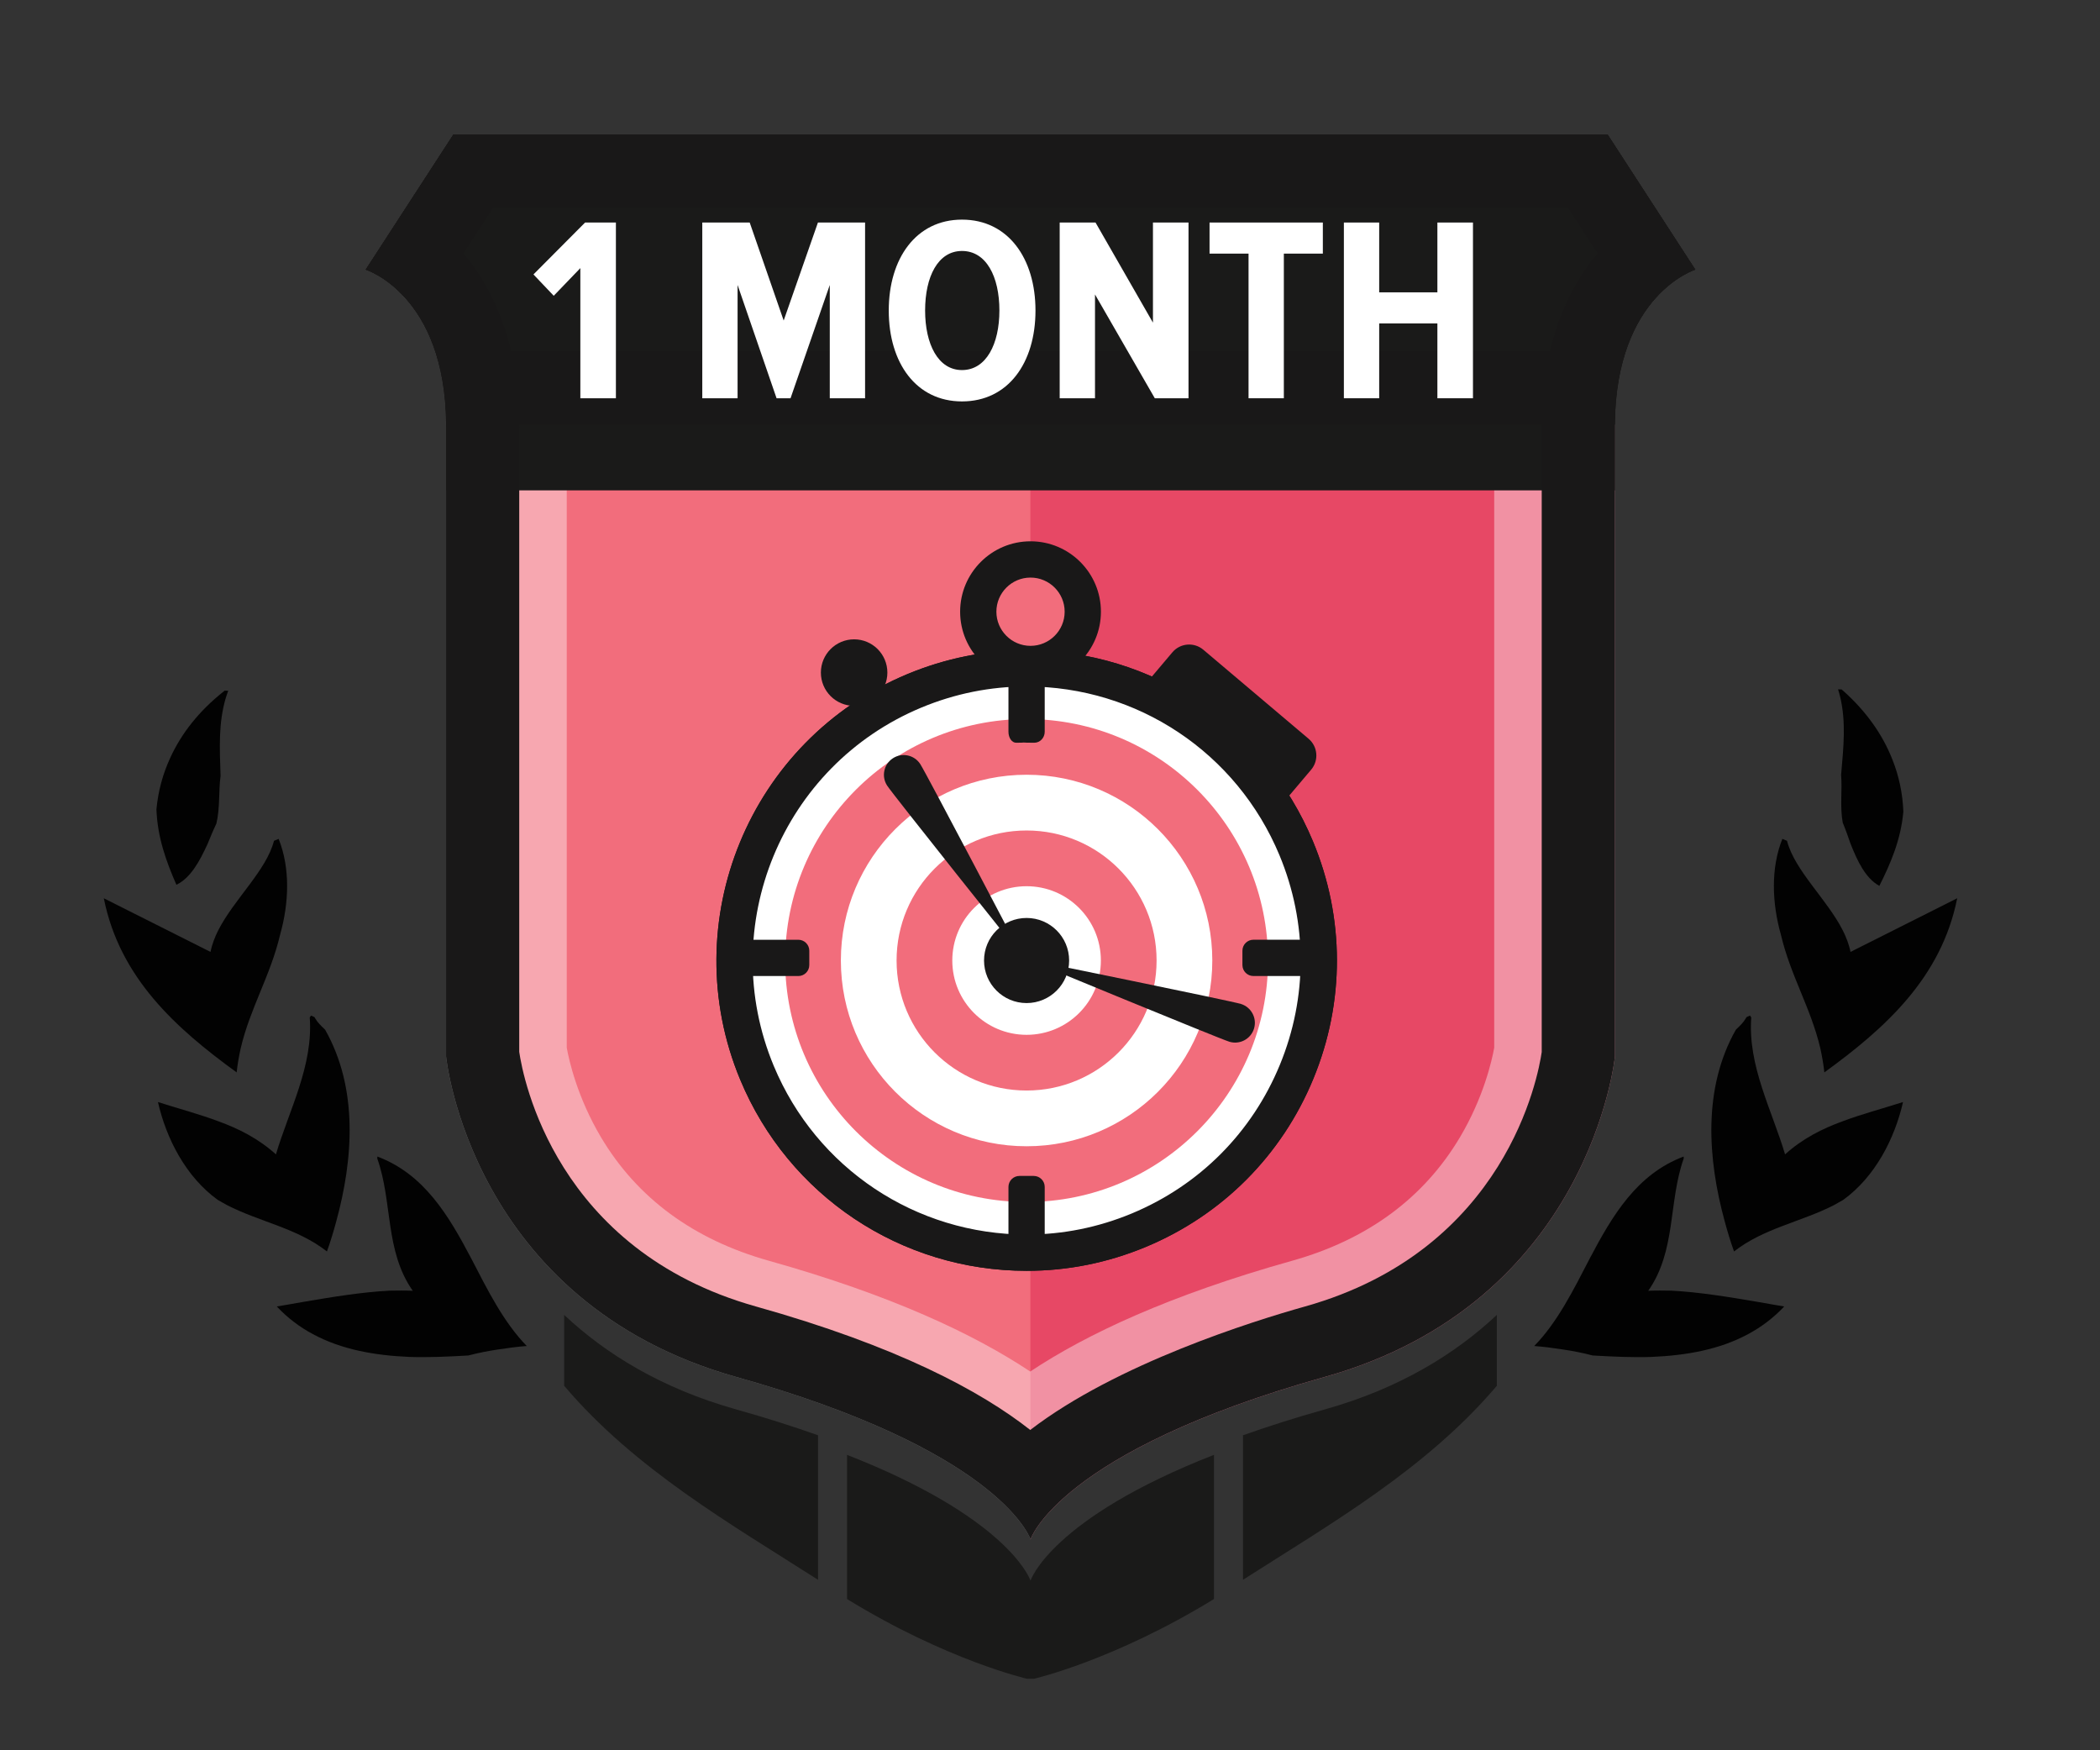 <?xml version="1.0" encoding="utf-8"?>
<!-- Generator: Adobe Illustrator 16.0.0, SVG Export Plug-In . SVG Version: 6.00 Build 0)  -->
<!DOCTYPE svg PUBLIC "-//W3C//DTD SVG 1.1//EN" "http://www.w3.org/Graphics/SVG/1.1/DTD/svg11.dtd">
<svg version="1.1" id="Layer_1" xmlns="http://www.w3.org/2000/svg" xmlns:xlink="http://www.w3.org/1999/xlink" x="0px" y="0px"
	 width="240px" height="200px" viewBox="0 0 240 200" enable-background="new 0 0 240 200" xml:space="preserve">
<rect x="0" y="0" width="240" height="200" fill="#333333" stroke="none"/>
<path fill="none" d="M53.764,2645.837"/>
<path fill="none" d="M53.764-599.76"/>
<path fill="#F26D7C" d="M117.759,50.369H52.925c0.001,0.088,0.002,0.176,0.002,0.266v69.839c0,0,2.684,27.274,32.198,35.556
	c28.535,8.005,32.408,17.374,32.634,17.987c0.008,0.021,0.012,0.033,0.012,0.033s3.129-9.741,32.645-18.021
	c29.516-8.28,32.197-35.556,32.197-35.556V50.673c0-0.014,0.002-0.024,0.002-0.038c0-0.09,0.002-0.178,0.003-0.266H117.759z"/>
<g opacity="0.6">
	<g>
		<g>
			<defs>
				<rect id="SVGID_1_" x="117.76" y="48.51" width="66.811" height="127.4"/>
			</defs>
			<clipPath id="SVGID_2_">
				<use xlink:href="#SVGID_1_"  overflow="visible"/>
			</clipPath>
			<path clip-path="url(#SVGID_2_)" fill="#DF2F55" d="M151.398,157.346c30.4-8.527,33.164-36.623,33.164-36.623v-71.9
				c0-0.014,0.002-0.026,0.002-0.039c0-0.092,0.002-0.182,0.004-0.272h-66.811v127.365c0.008,0.022,0.012,0.034,0.012,0.034
				S120.995,165.875,151.398,157.346"/>
		</g>
	</g>
</g>
<g opacity="0.4">
	<g>
		<g>
			<defs>
				<rect id="SVGID_3_" x="41.76" y="15.37" width="152.021" height="160.54"/>
			</defs>
			<clipPath id="SVGID_4_">
				<use xlink:href="#SVGID_3_"  overflow="visible"/>
			</clipPath>
			<path clip-path="url(#SVGID_4_)" fill="#FFFFFF" d="M175.773,29.164c-2.642,4.354-4.93,10.604-5.002,19.229v0.005l-0.004,0.259
				v0.083v0.082v70.901c-0.261,1.438-1.205,5.667-3.914,10.227c-4.133,6.953-10.586,11.701-19.183,14.113
				c-13.944,3.911-23.452,8.354-29.93,12.658c-6.466-4.301-15.954-8.755-29.872-12.658c-8.596-2.412-15.051-7.16-19.183-14.113
				c-2.709-4.56-3.653-8.787-3.913-10.227v-70.94l-0.003-0.375c-0.065-8.625-2.356-14.882-5.003-19.243h24.606h23.781h9.198h33.814
				H175.773 M183.744,15.366h-32.576h-33.814h-9.198H84.375H51.799L41.765,30.82c0,0,9.1,2.807,9.21,17.688
				c0.001,0.091,0.003,0.182,0.003,0.272v71.939c0,0,2.764,28.096,33.166,36.624c29.393,8.245,33.383,17.896,33.615,18.528
				c0.008,0.021,0.012,0.033,0.012,0.033s3.226-10.033,33.627-18.563c30.402-8.528,33.166-36.624,33.166-36.624v-71.9
				c0-0.014,0.002-0.025,0.002-0.039c0-0.093,0.002-0.183,0.002-0.272c0.111-14.883,9.211-17.688,9.211-17.688L183.744,15.366z"/>
		</g>
	</g>
</g>
<path fill="#1A1A19" d="M193.777,30.82l-10.033-15.454h-32.575h-33.815h-9.198H84.375H51.799L41.765,30.82
	c0,0,9.1,2.807,9.211,17.688v7.525h133.592v-7.525C184.68,33.627,193.777,30.82,193.777,30.82"/>
<path fill="#191818" d="M179.201,23.732l3.393,5.225c-2.295,2.726-4.316,6.396-5.443,11.187H58.394
	c-1.128-4.79-3.149-8.461-5.444-11.187l3.392-5.225h28.033h23.781h9.198h33.815H179.201 M183.744,15.366h-32.575h-33.815h-9.198
	H84.375H51.799L41.766,30.82c0,0,9.099,2.807,9.21,17.688h133.592c0.111-14.883,9.211-17.688,9.211-17.688L183.744,15.366z"/>
<path fill="#191818" d="M179.201,23.732l3.393,5.225c-3.476,4.13-6.324,10.43-6.392,19.5l-0.001,0.059v0.033l-0.001,0.022
	l-0.003,0.171v0.039v0.04v71.392c-0.394,2.727-4.037,22.619-27.059,29.078c-5.88,1.649-21.529,6.528-31.395,14.107
	c-5.685-4.469-15.25-9.594-31.342-14.107c-22.9-6.425-26.624-26.116-27.06-29.098V48.782l-0.002-0.271v-0.064
	c-0.068-9.064-2.916-15.361-6.392-19.49l3.392-5.225h28.033h23.781h9.198h33.815H179.201 M183.744,15.366h-32.575h-33.815h-9.198
	H84.375H51.799L41.766,30.82c0,0,9.099,2.807,9.21,17.688c0,0.091,0.002,0.182,0.002,0.272v71.939c0,0,2.764,28.096,33.167,36.624
	c29.392,8.245,33.382,17.896,33.615,18.528c0.008,0.021,0.012,0.033,0.012,0.033s3.224-10.033,33.626-18.563
	c30.402-8.528,33.166-36.624,33.166-36.624v-71.9c0-0.014,0.002-0.025,0.002-0.039c0-0.093,0.002-0.183,0.002-0.272
	c0.111-14.883,9.211-17.688,9.211-17.688L183.744,15.366z"/>
<polygon fill="#FFFFFF" points="66.325,45.508 66.325,30.637 63.284,33.797 60.966,31.359 66.867,25.428 70.389,25.428 
	70.389,45.508 "/>
<polygon fill="#FFFFFF" points="94.832,45.508 94.832,32.563 90.347,45.508 88.751,45.508 84.295,32.563 84.295,45.508 
	80.261,45.508 80.261,25.428 85.68,25.428 89.563,36.627 93.478,25.428 98.866,25.428 98.866,45.508 "/>
<path fill="#FFFFFF" d="M101.572,35.483c0-5.961,3.131-10.387,8.369-10.387c5.269,0,8.4,4.426,8.4,10.387
	c0,5.99-3.131,10.386-8.4,10.386C104.703,45.869,101.572,41.475,101.572,35.483 M114.217,35.483c0-3.884-1.505-6.805-4.275-6.805
	c-2.74,0-4.215,2.921-4.215,6.805c0,3.823,1.475,6.804,4.215,6.804C112.711,42.287,114.217,39.308,114.217,35.483"/>
<polygon fill="#FFFFFF" points="131.977,45.508 125.143,33.647 125.143,45.508 121.107,45.508 121.107,25.428 125.203,25.428 
	131.766,36.868 131.766,25.428 135.83,25.428 135.83,45.508 "/>
<polygon fill="#FFFFFF" points="142.691,45.508 142.691,28.98 138.234,28.98 138.234,25.428 151.182,25.428 151.182,28.98 
	146.725,28.98 146.725,45.508 "/>
<polygon fill="#FFFFFF" points="164.273,45.508 164.273,36.958 157.621,36.958 157.621,45.508 153.586,45.508 153.586,25.428 
	157.621,25.428 157.621,33.405 164.273,33.405 164.273,25.428 168.339,25.428 168.339,45.508 "/>
<path fill="#191818" d="M101.414,76.856c0,2.099-1.701,3.8-3.8,3.8c-2.099,0-3.799-1.701-3.799-3.8c0-2.1,1.701-3.801,3.799-3.801
	C99.712,73.056,101.414,74.758,101.414,76.856"/>
<path fill="#FFFFFF" d="M128.523,136.655c-14.856,6.186-31.915-0.845-38.1-15.7c-6.186-14.856,0.844-31.914,15.701-38.1
	c14.855-6.187,31.914,0.845,38.1,15.7C150.41,113.412,143.38,130.471,128.523,136.655"/>
<path fill="#F26D7C" d="M117.324,82.163c-15.239,0-27.593,12.354-27.593,27.593s12.354,27.593,27.593,27.593
	c15.238,0,27.593-12.354,27.593-27.593S132.563,82.163,117.324,82.163 M117.324,130.98c-11.722,0-21.225-9.503-21.225-21.226
	s9.503-21.226,21.225-21.226c11.723,0,21.225,9.503,21.225,21.226C138.549,121.479,129.047,130.98,117.324,130.98"/>
<path fill="#F26D7C" d="M117.324,94.897c-8.206,0-14.858,6.651-14.858,14.857s6.652,14.857,14.858,14.857
	c8.205,0,14.857-6.651,14.857-14.857S125.529,94.897,117.324,94.897 M117.324,118.246c-4.689,0-8.49-3.801-8.49-8.49
	c0-4.688,3.801-8.49,8.49-8.49s8.49,3.802,8.49,8.49C125.814,114.445,122.014,118.246,117.324,118.246"/>
<path fill="#191818" d="M117.324,104.893c-2.685,0-4.863,2.179-4.863,4.863c0,2.686,2.178,4.862,4.863,4.862
	c2.686,0,4.863-2.177,4.863-4.862C122.188,107.071,120.01,104.893,117.324,104.893"/>
<path fill="#191818" d="M117.338,145.214c-14.366,0-27.217-8.57-32.739-21.833c-7.513-18.045,1.056-38.838,19.101-46.352
	c4.354-1.813,8.933-2.731,13.611-2.731c14.367,0,27.218,8.569,32.74,21.833c3.639,8.742,3.656,18.377,0.049,27.131
	c-3.606,8.755-10.408,15.581-19.149,19.221C126.596,144.295,122.018,145.214,117.338,145.214 M117.311,78.442
	c-4.128,0-8.172,0.813-12.018,2.413c-15.936,6.635-23.502,24.995-16.868,40.933c4.876,11.713,16.226,19.28,28.913,19.28
	c4.129,0,8.173-0.813,12.02-2.413c7.72-3.214,13.726-9.241,16.91-16.974c3.186-7.731,3.17-16.239-0.043-23.959
	C141.348,86.011,129.999,78.442,117.311,78.442"/>
<path fill="#FFFFFF" d="M117.311,76.37v5.269c11.393,0,21.583,6.796,25.962,17.313c5.957,14.31-0.836,30.796-15.146,36.753
	c-3.455,1.438-7.085,2.168-10.79,2.168c-11.393,0-21.584-6.796-25.963-17.313c-5.957-14.31,0.837-30.796,15.146-36.753
	c3.455-1.438,7.085-2.168,10.79-2.168L117.311,76.37 M117.311,76.37c-4.275,0-8.622,0.827-12.815,2.573
	c-17.017,7.084-25.069,26.623-17.984,43.641c5.339,12.824,17.751,20.558,30.826,20.558c4.275,0,8.622-0.826,12.814-2.572
	c17.018-7.084,25.068-26.623,17.983-43.642C142.798,84.104,130.387,76.37,117.311,76.37"/>
<path fill="#191818" d="M117.338,145.214c-14.366,0-27.217-8.57-32.739-21.833c-7.513-18.045,1.056-38.838,19.101-46.352
	c4.354-1.813,8.933-2.731,13.611-2.731c14.367,0,27.218,8.569,32.74,21.833c3.639,8.742,3.656,18.377,0.049,27.131
	c-3.606,8.755-10.408,15.581-19.149,19.221C126.596,144.295,122.018,145.214,117.338,145.214 M117.311,78.442
	c-4.128,0-8.172,0.813-12.018,2.413c-15.936,6.635-23.502,24.995-16.868,40.933c4.876,11.713,16.226,19.28,28.913,19.28
	c4.129,0,8.173-0.813,12.02-2.413c7.72-3.214,13.726-9.241,16.91-16.974c3.186-7.731,3.17-16.239-0.043-23.959
	C141.348,86.011,129.999,78.442,117.311,78.442"/>
<path fill="#191818" d="M117.324,84.818c0,0-0.001,0.021-0.004,0.053h0.01C117.326,84.839,117.324,84.818,117.324,84.818"/>
<path fill="#191818" d="M116.506,142.315h1.636c0.692,0,1.254-0.563,1.254-1.255v-5.435c0-0.693-0.563-1.254-1.254-1.254h-1.636
	c-0.693,0-1.254,0.561-1.254,1.254v5.435C115.252,141.754,115.813,142.315,116.506,142.315"/>
<path fill="#191818" d="M117.009,84.846c0.001,0.015,0.537,0.025,1.195,0.025c0.657,0,1.192-0.562,1.192-1.254v-5.771
	c0-0.691-0.562-1.254-1.254-1.254h-1.636c-0.693,0-1.254,0.563-1.254,1.254v5.771c0,0.692,0.391,1.254,0.874,1.254
	s0.876-0.012,0.877-0.025C117.004,84.83,117.006,84.83,117.009,84.846"/>
<path fill="#191818" d="M150.186,110.272v-1.637c0-0.692-0.563-1.255-1.254-1.255h-5.687c-0.692,0-1.254,0.563-1.254,1.255v1.637
	c0,0.692,0.562,1.255,1.254,1.255h5.687C149.623,111.527,150.186,110.966,150.186,110.272"/>
<path fill="#191818" d="M84.464,108.637v1.637c0,0.691,0.562,1.255,1.254,1.255h5.519c0.693,0,1.254-0.563,1.254-1.255v-1.637
	c0-0.692-0.561-1.254-1.254-1.254h-5.519C85.025,107.383,84.464,107.943,84.464,108.637"/>
<path fill="#191818" d="M101.388,89.771c-0.682-1.045-0.388-2.442,0.657-3.125c1.044-0.682,2.443-0.388,3.124,0.656
	c0.683,1.045,11.682,22.031,11.682,22.031S102.068,90.814,101.388,89.771"/>
<path fill="#F26D7C" d="M124.303,69.922c0,3.711-3.008,6.719-6.72,6.719c-3.71,0-6.718-3.008-6.718-6.719
	c0-3.71,3.008-6.719,6.718-6.719C121.295,63.203,124.303,66.212,124.303,69.922"/>
<path fill="#191818" d="M140.498,119.036c1.191,0.364,2.454-0.309,2.818-1.5c0.363-1.192-0.31-2.455-1.5-2.819
	c-1.193-0.363-24.413-5.089-24.413-5.089S139.307,118.672,140.498,119.036"/>
<path fill="#191818" d="M117.774,77.945c-4.437,0-8.045-3.609-8.045-8.046c0-4.438,3.608-8.046,8.045-8.046s8.046,3.608,8.046,8.046
	C125.82,74.336,122.211,77.945,117.774,77.945 M117.774,65.998c-2.151,0-3.901,1.75-3.901,3.901c0,2.15,1.75,3.9,3.901,3.9
	s3.901-1.75,3.901-3.9C121.675,67.748,119.926,65.998,117.774,65.998"/>
<path fill="#191818" d="M131.398,77.599l2.588-3.061c0.895-1.058,2.478-1.19,3.535-0.296l12.029,10.171
	c1.059,0.894,1.191,2.477,0.297,3.535l-2.588,3.061L131.398,77.599z"/>
<path fill="#1A1A19" d="M117.771,180.615c0,0-0.004-0.013-0.012-0.033c-0.194-0.527-3.011-7.318-20.954-14.34v16.475
	c11.415,7.014,20.568,9.111,20.568,9.111h0.797c0,0,9.152-2.1,20.566-9.111V166.24C120.05,173.553,117.771,180.615,117.771,180.615"
	/>
<path fill="#1A1A19" d="M64.475,150.252v8.096c8.119,9.57,19.146,15.858,29.014,22.171v-16.513
	c-2.791-0.993-5.886-1.981-9.345-2.953C75.579,158.65,69.209,154.695,64.475,150.252"/>
<path fill="#1A1A19" d="M142.055,164.007v16.512c9.868-6.313,20.896-12.601,29.014-22.17v-8.098
	c-4.733,4.442-11.104,8.398-19.67,10.802C147.938,162.023,144.846,163.014,142.055,164.007"/>
<path fill="#020202" d="M210.412,88.543c0.146,1.75-0.152,3.623,0.188,5.469c0.328,0.773,0.593,1.555,0.873,2.35
	c0.818,2.085,1.732,3.989,3.31,4.865c1.285-2.557,2.464-5.285,2.744-8.496c-0.084-2.1-0.509-4.063-1.249-5.93
	c-1.15-2.938-3.063-5.578-5.613-7.851c-0.082-0.079-0.144-0.11-0.187-0.17l-0.414-0.013c0.093,0.271,0.164,0.577,0.247,0.887
	C210.987,82.54,210.692,85.332,210.412,88.543"/>
<path fill="#020202" d="M210.61,106.322c-1.817-3.576-5.513-6.852-6.38-10.244l-0.531-0.223c-1.338,3.336-1.192,7.325-0.168,10.949
	c1.107,4.704,3.424,8.369,4.508,12.994c0.193,0.891,0.354,1.775,0.459,2.742c6.955-5.049,13.368-10.808,15.182-19.897l-12.193,6.13
	C211.322,107.927,210.993,107.088,210.61,106.322"/>
<path fill="#020202" d="M191.008,147.48c-0.916-0.018-1.783-0.026-2.638,0.015c3.211-4.571,2.29-10.163,4.058-15.119l-0.017-0.22
	c-5.329,2.009-8.124,6.701-10.731,11.657c-1.861,3.593-3.683,7.273-6.339,9.993c1.109,0.08,2.153,0.229,3.234,0.389
	c1.122,0.164,2.274,0.387,3.435,0.691c2.307,0.136,4.581,0.238,6.732,0.167c4.035-0.171,7.795-0.854,11.037-2.604
	c1.502-0.799,2.9-1.851,4.131-3.161c-0.949-0.154-1.992-0.343-3.028-0.524C197.617,148.209,194.184,147.639,191.008,147.48"/>
<path fill="#020202" d="M204.008,131.907c-1.494-5.036-4.273-10.122-3.865-15.643l-0.142-0.219l-0.374,0.165
	c-0.045,0.036-0.097,0.108-0.102,0.146c-0.291,0.501-0.602,0.785-1.137,1.3c-3.805,6.707-3.229,14.779-1.274,21.92
	c0.319,1.176,0.653,2.295,1.063,3.425c3.422-2.676,7.645-3.358,11.442-5.306c0.341-0.207,0.676-0.37,1.028-0.582
	c3.659-2.642,5.887-7.007,6.842-11.185c-2.373,0.759-4.7,1.369-6.876,2.188C208.27,128.962,206.006,130.104,204.008,131.907"/>
<path fill="#020202" d="M25.208,88.673c-0.24,1.74-0.044,3.626-0.482,5.45c-0.369,0.755-0.674,1.52-0.997,2.299
	c-0.932,2.037-1.947,3.892-3.568,4.68c-1.145-2.62-2.174-5.409-2.281-8.632c0.197-2.091,0.727-4.027,1.567-5.853
	c1.306-2.873,3.357-5.406,6.027-7.536c0.086-0.075,0.149-0.103,0.195-0.16l0.415,0.011c-0.108,0.268-0.196,0.566-0.295,0.871
	C24.958,82.648,25.101,85.452,25.208,88.673"/>
<path fill="#020202" d="M24.933,106.322c1.817-3.576,5.512-6.852,6.379-10.244l0.531-0.223c1.338,3.336,1.193,7.325,0.169,10.949
	c-1.108,4.704-3.423,8.369-4.507,12.994c-0.194,0.891-0.354,1.775-0.459,2.742c-6.956-5.049-13.369-10.808-15.182-19.897
	l12.194,6.13C24.221,107.927,24.55,107.088,24.933,106.322"/>
<path fill="#020202" d="M44.535,147.48c0.916-0.018,1.783-0.026,2.638,0.015c-3.211-4.571-2.291-10.163-4.058-15.119l0.017-0.22
	c5.329,2.009,8.124,6.701,10.731,11.657c1.861,3.593,3.683,7.273,6.339,9.993c-1.109,0.08-2.153,0.229-3.234,0.389
	c-1.122,0.164-2.275,0.387-3.435,0.691c-2.306,0.136-4.581,0.238-6.732,0.167c-4.035-0.171-7.795-0.854-11.037-2.604
	c-1.502-0.799-2.901-1.851-4.131-3.161c0.949-0.154,1.992-0.343,3.028-0.524C37.926,148.209,41.359,147.639,44.535,147.48"/>
<path fill="#020202" d="M31.535,131.907c1.494-5.036,4.274-10.122,3.865-15.643l0.142-0.219l0.374,0.165
	c0.045,0.036,0.097,0.108,0.101,0.146c0.292,0.501,0.601,0.785,1.136,1.3c3.805,6.707,3.229,14.779,1.274,21.92
	c-0.319,1.176-0.652,2.295-1.062,3.425c-3.423-2.676-7.645-3.358-11.443-5.306c-0.341-0.207-0.676-0.37-1.029-0.582
	c-3.66-2.642-5.886-7.007-6.842-11.185c2.373,0.759,4.701,1.369,6.877,2.188C27.274,128.962,29.537,130.104,31.535,131.907"/>
</svg>
